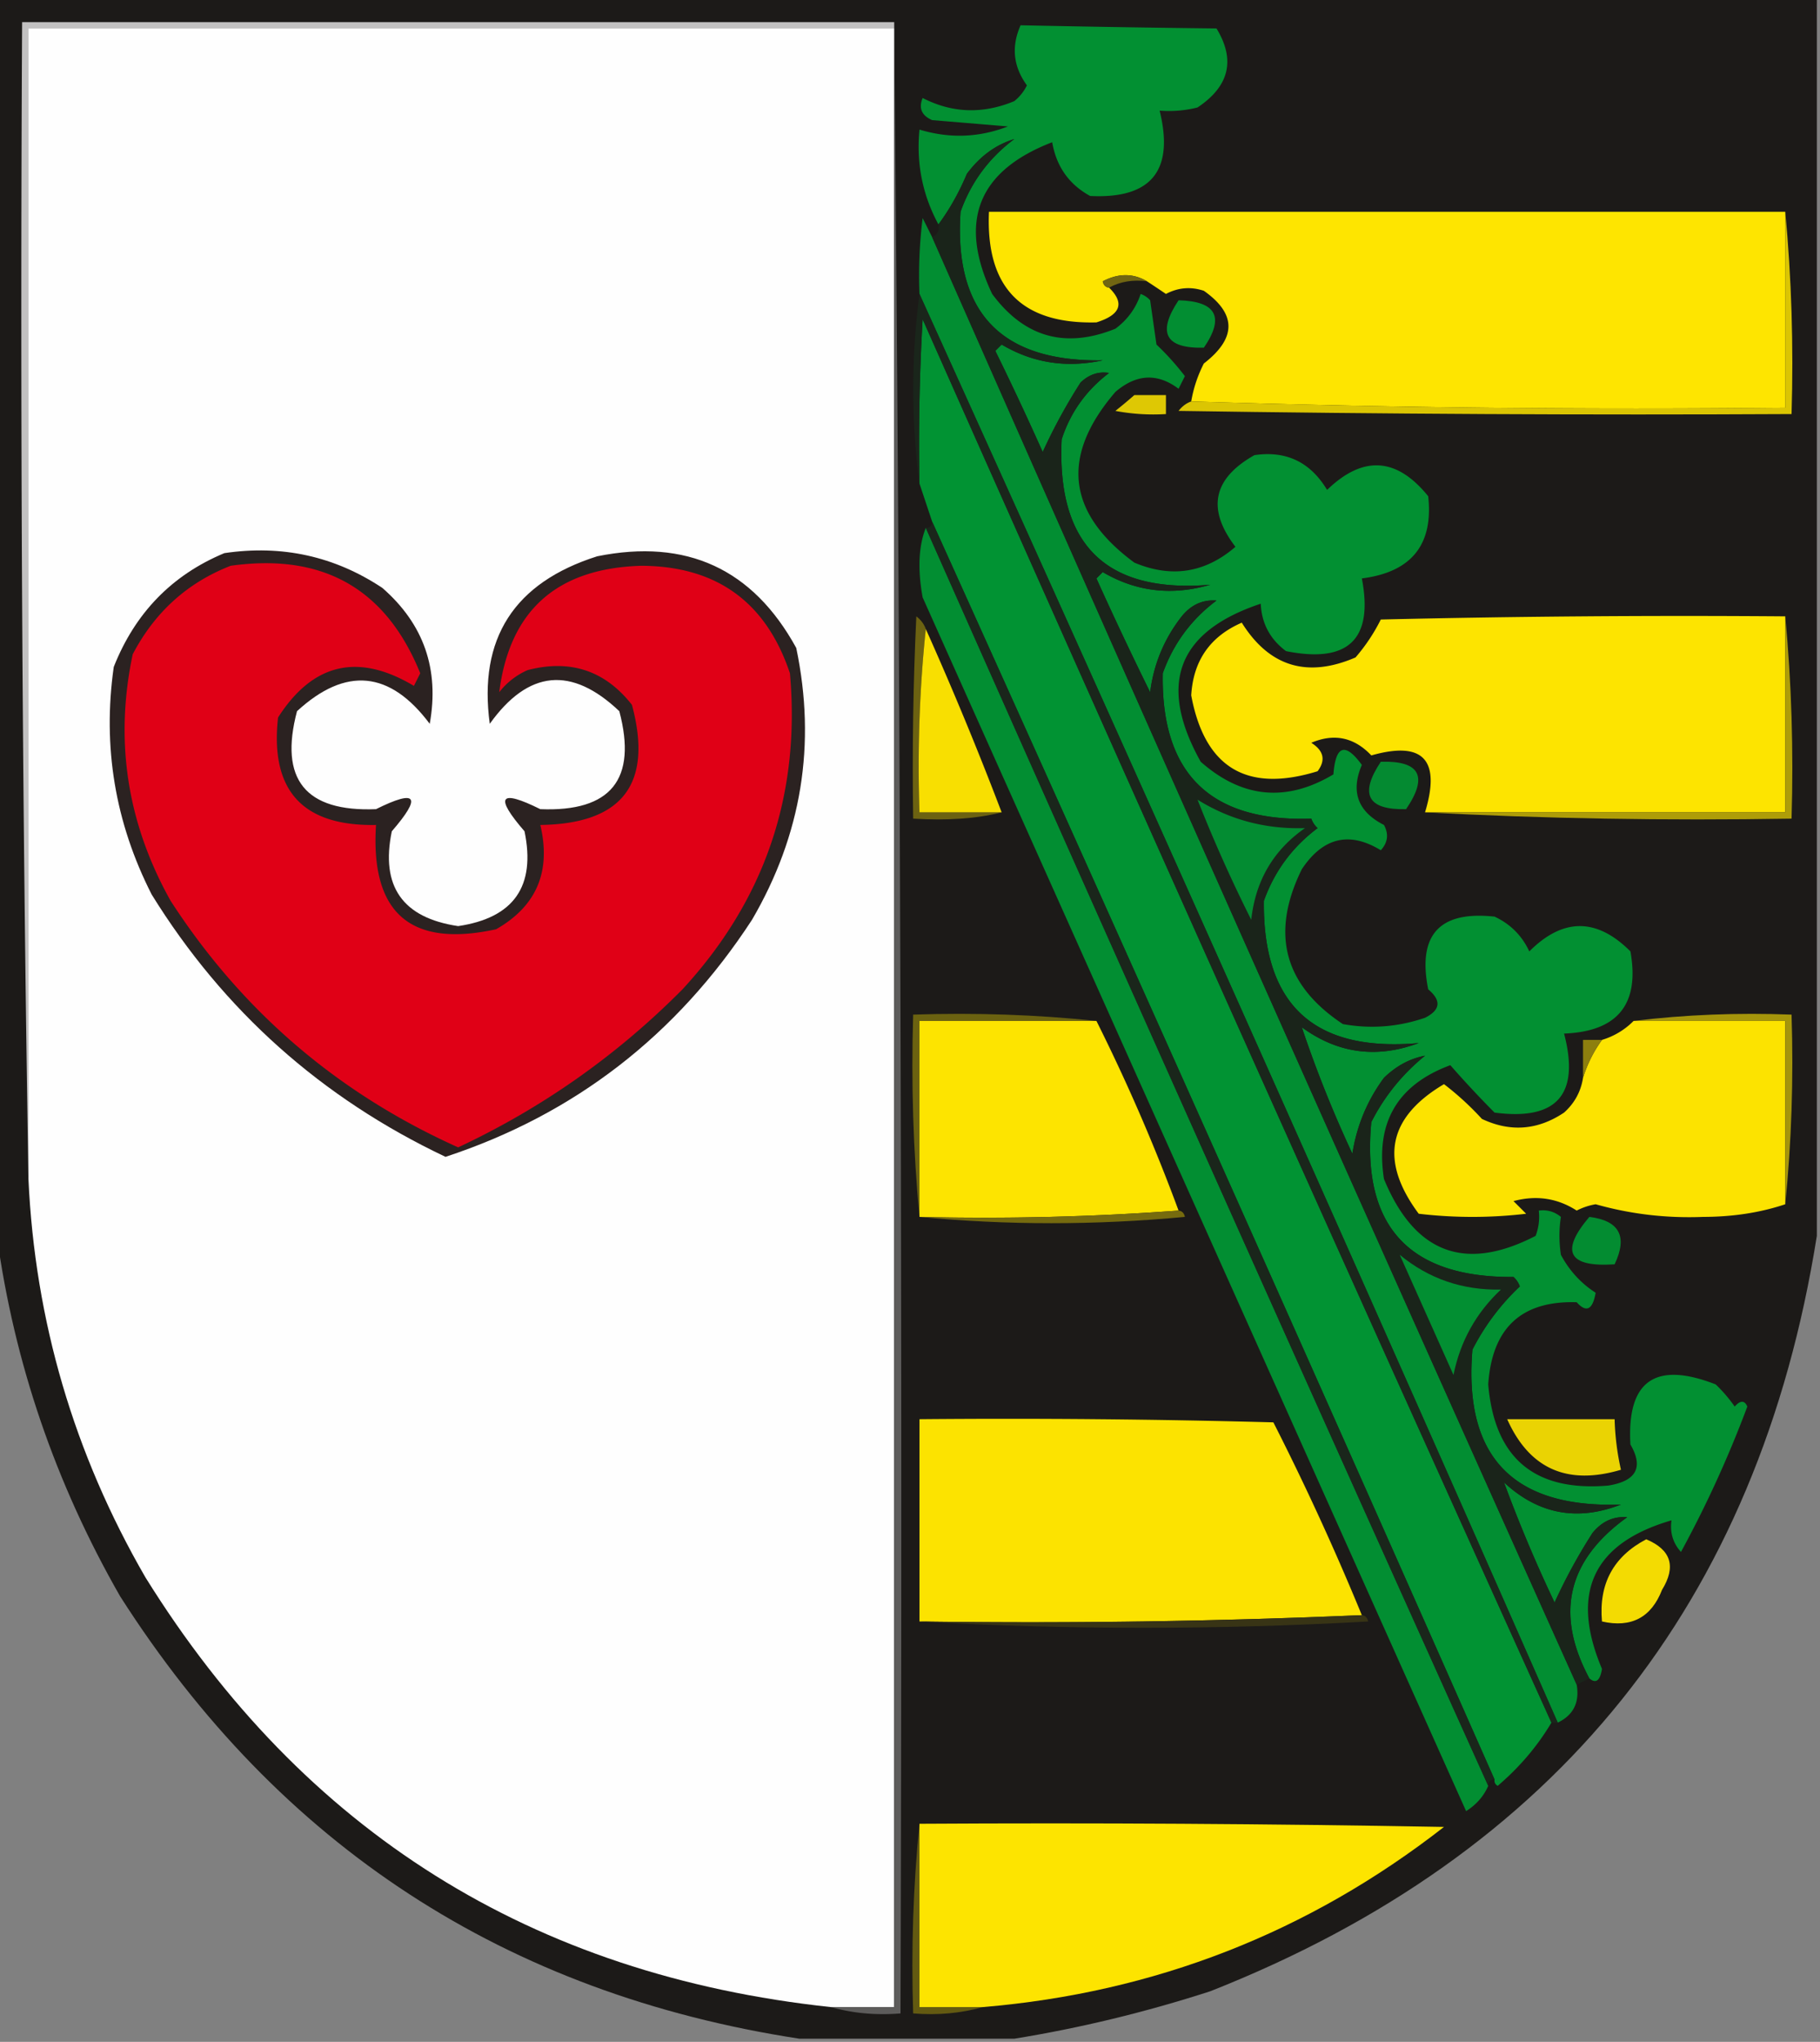 <svg xmlns="http://www.w3.org/2000/svg" width="288" height="323" style="shape-rendering:geometricPrecision;text-rendering:geometricPrecision;image-rendering:optimizeQuality;fill-rule:evenodd;clip-rule:evenodd"><rect width="100%" height="100%" fill="#808080" stroke="none"/><path style="opacity:.996" fill="#1c1a18" d="M-.5-.5h288v196c-9.222 58.062-41.222 97.896-96 119.5-10.275 3.32-20.608 5.82-31 7.5h-34c-46.439-7.131-82.272-30.464-107.5-70-10.23-17.862-16.73-36.862-19.5-57V-.5z"/><path style="opacity:1" fill="#c2c1c1" d="M141.5 3.5v1H4.5v182a8372.84 8372.84 0 0 1-1-183h138z"/><path style="opacity:1" fill="#fefefe" d="M141.5 4.5v313h-10c-47.296-5.057-83.463-27.724-108.5-68-11.3-19.544-17.467-40.544-18.5-63V4.5h137z"/><path style="opacity:1" fill="#fee500" d="M282.5 33.5v31c-31.504.332-62.838-.002-94-1a20.807 20.807 0 0 1 2-6c5.188-4.01 5.188-7.843 0-11.5-2.068-.687-4.068-.52-6 .5a187.991 187.991 0 0 0-3-2c-2.193-1.297-4.527-1.297-7 0 .124.607.457.94 1 1 2.507 2.463 1.84 4.296-2 5.5-11.869.297-17.535-5.536-17-17.5h126z"/><path style="opacity:1" fill="#028e32" d="M147.5 37.5a35824.633 35824.633 0 0 0 102 229c.475 2.813-.525 4.813-3 6a23376.391 23376.391 0 0 0-101-226 72.368 72.368 0 0 1 .5-12l1.5 3z"/><path style="opacity:1" fill="#716612" d="M181.5 44.5c-2.235-.295-4.235.039-6 1-.543-.06-.876-.393-1-1 2.473-1.297 4.807-1.297 7 0z"/><path style="opacity:1" fill="#028e32" d="M186.5 47.5c5.988.164 7.321 2.664 4 7.5-6.097.148-7.43-2.352-4-7.5z"/><path style="opacity:1" fill="#019333" d="M245.5 272.5c-2.225 3.735-5.058 7.068-8.5 10-.399-.228-.565-.562-.5-1a27061.258 27061.258 0 0 0-89-199l-2-6c-.166-8.673 0-17.34.5-26a34021.584 34021.584 0 0 0 99.5 222z"/><path style="opacity:1" fill="#dec804" d="M179.5 62.5h5v3a32.438 32.438 0 0 1-8-.5 81.216 81.216 0 0 0 3-2.5z"/><path style="opacity:1" fill="#dbc503" d="M282.5 33.5c.994 10.487 1.328 21.154 1 32-32.335.167-64.668 0-97-.5.544-.717 1.211-1.217 2-1.5 31.162.998 62.496 1.332 94 1v-31z"/><path style="opacity:1" fill="#029032" d="M251.5 265.5c-5.473-10.21-3.473-18.71 6-25.5-2.178-.165-4.011.668-5.5 2.5a87.45 87.45 0 0 0-6 11 224.703 224.703 0 0 1-8-19c5.426 5.033 11.592 6.2 18.5 3.5-17.082.587-24.915-7.58-23.5-24.5a36.624 36.624 0 0 1 7.5-10 3.647 3.647 0 0 0-1-1.5c-16.547.12-24.047-8.047-22.5-24.5 2.075-4.079 4.908-7.579 8.5-10.5-2.383.446-4.55 1.612-6.5 3.5-2.637 3.572-4.303 7.572-5 12a189.78 189.78 0 0 1-8-20c5.688 4.153 11.854 4.986 18.5 2.5-16.525 1.472-24.692-6.028-24.5-22.5 1.676-4.678 4.509-8.511 8.5-11.5a3.647 3.647 0 0 1-1-1.5c-15.969.53-23.802-7.136-23.5-23 1.676-4.678 4.509-8.511 8.5-11.5-2.178-.165-4.011.668-5.5 2.5-2.767 3.535-4.434 7.535-5 12a578.692 578.692 0 0 1-8.5-18l1-1c5.286 3.103 10.953 3.77 17 2-16.463 1.372-24.296-6.294-23.5-23 1.384-4.257 3.884-7.758 7.5-10.5-1.663-.265-3.163.235-4.5 1.5a88.033 88.033 0 0 0-6 11 491.316 491.316 0 0 0-7.5-16l1-1c4.916 2.916 10.249 3.75 16 2.5-16.07.265-23.57-7.568-22.5-23.5 1.647-4.656 4.48-8.489 8.5-11.5-2.936.893-5.436 2.726-7.5 5.5-1.237 2.948-2.737 5.615-4.5 8-2.521-4.654-3.521-9.654-3-15 4.749 1.439 9.416 1.272 14-.5l-12-1c-1.658-.725-2.158-1.892-1.5-3.5 4.681 2.405 9.515 2.572 14.5.5a7.253 7.253 0 0 0 2-2.5c-2.162-2.968-2.495-6.134-1-9.5 10.385.218 20.718.384 31 .5 3.034 4.977 2.034 9.144-3 12.5a18.437 18.437 0 0 1-6 .5c2.344 9.484-1.322 13.984-11 13.5-3.339-1.831-5.339-4.665-6-8.5-11.76 4.528-14.926 12.528-9.5 24 5.086 6.864 11.586 8.698 19.5 5.5 1.922-1.42 3.255-3.253 4-5.5.586.21 1.086.543 1.5 1l1 7a42.955 42.955 0 0 1 4.5 5l-1 2c-3.346-2.516-6.679-2.349-10 .5-8.693 10.122-7.693 19.122 3 27 5.86 2.472 11.194 1.64 16-2.5-4.574-5.964-3.574-10.797 3-14.5 5.019-.741 8.853 1.092 11.5 5.5 5.682-5.499 11.015-5.165 16 1 .841 7.672-2.659 12.006-10.5 13 1.856 9.642-2.144 13.475-12 11.5-2.524-1.883-3.858-4.383-4-7.5-13.187 4.39-16.353 12.723-9.5 25 6.549 5.777 13.549 6.444 21 2 .352-4.61 1.852-5.11 4.5-1.5-1.803 4.232-.636 7.399 3.5 9.5.781 1.444.614 2.777-.5 4-4.977-3.034-9.144-2.034-12.5 3-4.996 10.152-2.83 18.319 6.5 24.5 4.426.791 8.759.457 13-1 2.447-1.229 2.613-2.729.5-4.5-1.717-8.616 1.783-12.449 10.5-11.5 2.5 1.167 4.333 3 5.5 5.5 5.333-5.333 10.667-5.333 16 0 1.496 8.339-2.004 12.673-10.5 13 2.531 9.636-1.136 13.802-11 12.5a164.703 164.703 0 0 1-7-7.5c-8.387 3.103-11.887 9.103-10.5 18 4.854 11.77 12.854 14.77 24 9a8.43 8.43 0 0 0 .5-4c1.322-.17 2.489.163 3.5 1-.305 1.943-.305 3.943 0 6 1.337 2.502 3.171 4.502 5.5 6-.476 2.701-1.476 3.201-3 1.5-8.732-.274-13.399 4.06-14 13 .985 11.662 7.318 16.995 19 16 4.439-.715 5.606-2.882 3.5-6.5-.579-10.069 3.921-13.236 13.5-9.5a23.65 23.65 0 0 1 3 3.5c.896-1.006 1.562-1.006 2 0a179.357 179.357 0 0 1-10.5 23c-1.269-1.405-1.769-3.071-1.5-5-12.42 3.618-16.086 11.451-11 23.5-.302 1.88-.969 2.38-2 1.5z"/><path style="opacity:1" fill="#028e32" d="M146.5 83.5a35120.624 35120.624 0 0 0 89 199c-.707 1.634-1.873 2.968-3.5 4-28.659-63.966-57.325-127.966-86-192-.808-4.438-.641-8.104.5-11z"/><path style="opacity:1" fill="#5d5c5b" d="M141.5 3.5a24811.822 24811.822 0 0 1 1 315c-3.871.315-7.538-.018-11-1h10V3.5z"/><path style="opacity:1" fill="#fde400" d="M282.5 97.5v31h-57c2.527-8.328-.307-11.328-8.5-9-2.709-2.868-5.876-3.535-9.5-2 1.975 1.249 2.309 2.749 1 4.5-11.197 3.46-17.864-.54-20-12 .324-5.487 2.991-9.32 8-11.5 4.354 6.957 10.354 8.791 18 5.5a28.834 28.834 0 0 0 4-6c21.331-.5 42.664-.667 64-.5z"/><path style="opacity:1" fill="#6c6211" d="M146.5 99.5c-.994 9.486-1.327 19.152-1 29h13c-3.896 1.001-8.563 1.334-14 1-.167-10.672 0-21.339.5-32 .717.544 1.217 1.21 1.5 2z"/><path style="opacity:1" fill="#f8df01" d="M146.5 99.5a549.517 549.517 0 0 1 12 29h-13c-.327-9.848.006-19.514 1-29z"/><path style="opacity:1" fill="#2b2221" d="M35.5 87.5c9.113-1.348 17.447.486 25 5.5 6.556 5.712 9.056 12.879 7.5 21.5-6.292-8.412-13.292-9.079-21-2-2.855 10.78 1.312 15.947 12.5 15.5 6.459-3.204 7.292-2.037 2.5 3.5-1.807 8.696 1.693 13.696 10.5 15 8.807-1.304 12.307-6.304 10.5-15-4.792-5.537-3.959-6.704 2.5-3.5 11.188.447 15.355-4.72 12.5-15.5-7.575-7.181-14.408-6.514-20.5 2-1.826-13.492 3.84-22.326 17-26.5 14.133-2.852 24.633 1.981 31.5 14.5 3.187 15.214.853 29.548-7 43-11.918 18.28-28.084 30.78-48.5 37.5-19.628-9.299-35.128-23.132-46.5-41.5-5.792-11.374-7.792-23.374-6-36 3.38-8.544 9.212-14.544 17.5-18z"/><path style="opacity:1" fill="#e00016" d="M36.5 89.5c14.585-2.05 24.585 3.617 30 17l-1 2c-8.828-5.271-15.994-3.605-21.5 5-1.286 11.547 3.88 17.214 15.5 17-.885 13.953 5.448 19.453 19 16.5 6.408-3.648 8.742-9.148 7-16.5 13.016-.176 17.85-6.509 14.5-19-4.246-5.416-9.746-7.249-16.5-5.5a11.532 11.532 0 0 0-4.5 3.5c1.638-12.947 9.138-19.614 22.5-20 11.891.058 19.725 5.725 23.5 17 1.703 19.194-3.964 35.86-17 50-10.344 10.424-22.177 18.757-35.5 25-19.05-8.555-34.216-21.555-45.5-39-6.892-12.311-8.892-25.311-6-39 3.492-6.666 8.659-11.332 15.5-14z"/><path style="opacity:1" fill="#1a261b" d="M147.5 82.5a27061.258 27061.258 0 0 1 89 199c-.667 0-1 .333-1 1a35120.624 35120.624 0 0 1-89-199c.667 0 1-.333 1-1z"/><path style="opacity:1" fill="#048a31" d="M218.5 120.5c6.204-.186 7.537 2.314 4 7.5-6.097.147-7.43-2.353-4-7.5z"/><path style="opacity:1" fill="#ae9d08" d="M282.5 97.5c.994 10.487 1.328 21.154 1 32-20.076.332-39.41-.001-58-1h57v-31z"/><path style="opacity:1" fill="#6b6210" d="M173.5 161.5h-28v31c-.994-10.487-1.328-21.154-1-32 9.848-.327 19.514.006 29 1z"/><path style="opacity:1" fill="#fde400" d="M173.5 161.5a298.664 298.664 0 0 1 13 30 420.766 420.766 0 0 1-41 1v-31h28z"/><path style="opacity:1" fill="#fce300" d="M258.5 161.5h24v29c-3.945 1.325-8.278 1.992-13 2-5.818.229-11.485-.438-17-2-1.054.18-2.054.513-3 1-3.049-1.966-6.382-2.466-10-1.5l2 2a72.464 72.464 0 0 1-17 0c-6.242-8.392-4.908-15.225 4-20.5a46.01 46.01 0 0 1 6 5.5c4.497 2.121 8.83 1.788 13-1 1.66-1.488 2.66-3.321 3-5.5a20.514 20.514 0 0 1 3-6 11.743 11.743 0 0 0 5-3z"/><path style="opacity:1" fill="#a5950b" d="M258.5 161.5c8.15-.993 16.483-1.326 25-1 .327 10.181-.006 20.181-1 30v-29h-24z"/><path style="opacity:1" fill="#8d7f0e" d="M253.5 164.5a20.514 20.514 0 0 0-3 6v-6h3z"/><path style="opacity:1" fill="#1a261b" d="M145.5 46.5a23376.391 23376.391 0 0 1 101 226h-1a34021.584 34021.584 0 0 1-99.5-222c-.5 8.66-.666 17.327-.5 26-1.317-9.902-1.317-19.902 0-30z"/><path style="opacity:1" fill="#766b0e" d="M186.5 191.5c.543.06.876.393 1 1-14.161 1.326-28.161 1.326-42 0 13.844.329 27.51-.004 41-1z"/><path style="opacity:1" fill="#1a241a" d="m251.5 265.5-2 1a35824.633 35824.633 0 0 1-102-229c.838-.342 1.172-1.008 1-2 1.763-2.385 3.263-5.052 4.5-8 2.064-2.774 4.564-4.607 7.5-5.5-4.02 3.011-6.853 6.844-8.5 11.5-1.07 15.932 6.43 23.765 22.5 23.5-5.751 1.25-11.084.416-16-2.5l-1 1a491.316 491.316 0 0 1 7.5 16 88.033 88.033 0 0 1 6-11c1.337-1.265 2.837-1.765 4.5-1.5-3.616 2.742-6.116 6.243-7.5 10.5-.796 16.706 7.037 24.372 23.5 23-6.047 1.77-11.714 1.103-17-2l-1 1a578.692 578.692 0 0 0 8.5 18c.566-4.465 2.233-8.465 5-12 1.489-1.832 3.322-2.665 5.5-2.5-3.991 2.989-6.824 6.822-8.5 11.5-.302 15.864 7.531 23.53 23.5 23a3.647 3.647 0 0 0 1 1.5c-3.991 2.989-6.824 6.822-8.5 11.5-.192 16.472 7.975 23.972 24.5 22.5-6.646 2.486-12.812 1.653-18.5-2.5a189.78 189.78 0 0 0 8 20c.697-4.428 2.363-8.428 5-12 1.95-1.888 4.117-3.054 6.5-3.5-3.592 2.921-6.425 6.421-8.5 10.5-1.547 16.453 5.953 24.62 22.5 24.5.457.414.791.914 1 1.5a36.624 36.624 0 0 0-7.5 10c-1.415 16.92 6.418 25.087 23.5 24.5-6.908 2.7-13.074 1.533-18.5-3.5a224.703 224.703 0 0 0 8 19 87.45 87.45 0 0 1 6-11c1.489-1.832 3.322-2.665 5.5-2.5-9.473 6.79-11.473 15.29-6 25.5z"/><path style="opacity:1" fill="#038c32" d="M189.5 126.5c5.129 3.193 10.796 4.693 17 4.5-4.997 3.486-7.831 8.319-8.5 14.5a231.63 231.63 0 0 1-8.5-19z"/><path style="opacity:1" fill="#038c31" d="M251.5 192.5c4.762.592 6.096 3.092 4 7.5-7.33.486-8.663-2.014-4-7.5z"/><path style="opacity:1" fill="#028f32" d="M221.5 198.5c4.583 3.781 9.916 5.614 16 5.5-3.928 3.688-6.428 8.188-7.5 13.5-2.845-6.355-5.679-12.688-8.5-19z"/><path style="opacity:1" fill="#fce300" d="M215.5 255.5a1225.063 1225.063 0 0 1-70 1v-32c18.67-.167 37.336 0 56 .5a418.394 418.394 0 0 1 14 30.5z"/><path style="opacity:1" fill="#ead303" d="M238.5 224.5h17a41.541 41.541 0 0 0 1 8c-8.494 2.515-14.494-.151-18-8z"/><path style="opacity:1" fill="#f3db02" d="M260.5 243.5c3.937 1.646 4.771 4.313 2.5 8-1.701 4.375-4.867 6.042-9.5 5-.532-5.94 1.802-10.273 7-13z"/><path style="opacity:1" fill="#383415" d="M215.5 255.5c.543.06.876.393 1 1-23.83 1.329-47.497 1.329-71 0 23.506.331 46.839-.002 70-1z"/><path style="opacity:1" fill="#635a11" d="M145.5 288.5v29h10c-3.462.982-7.129 1.315-11 1-.327-10.181.006-20.181 1-30z"/><path style="opacity:1" fill="#fde400" d="M145.5 288.5c27.669-.167 55.335 0 83 .5-21.456 16.723-45.789 26.223-73 28.5h-10v-29z"/></svg>